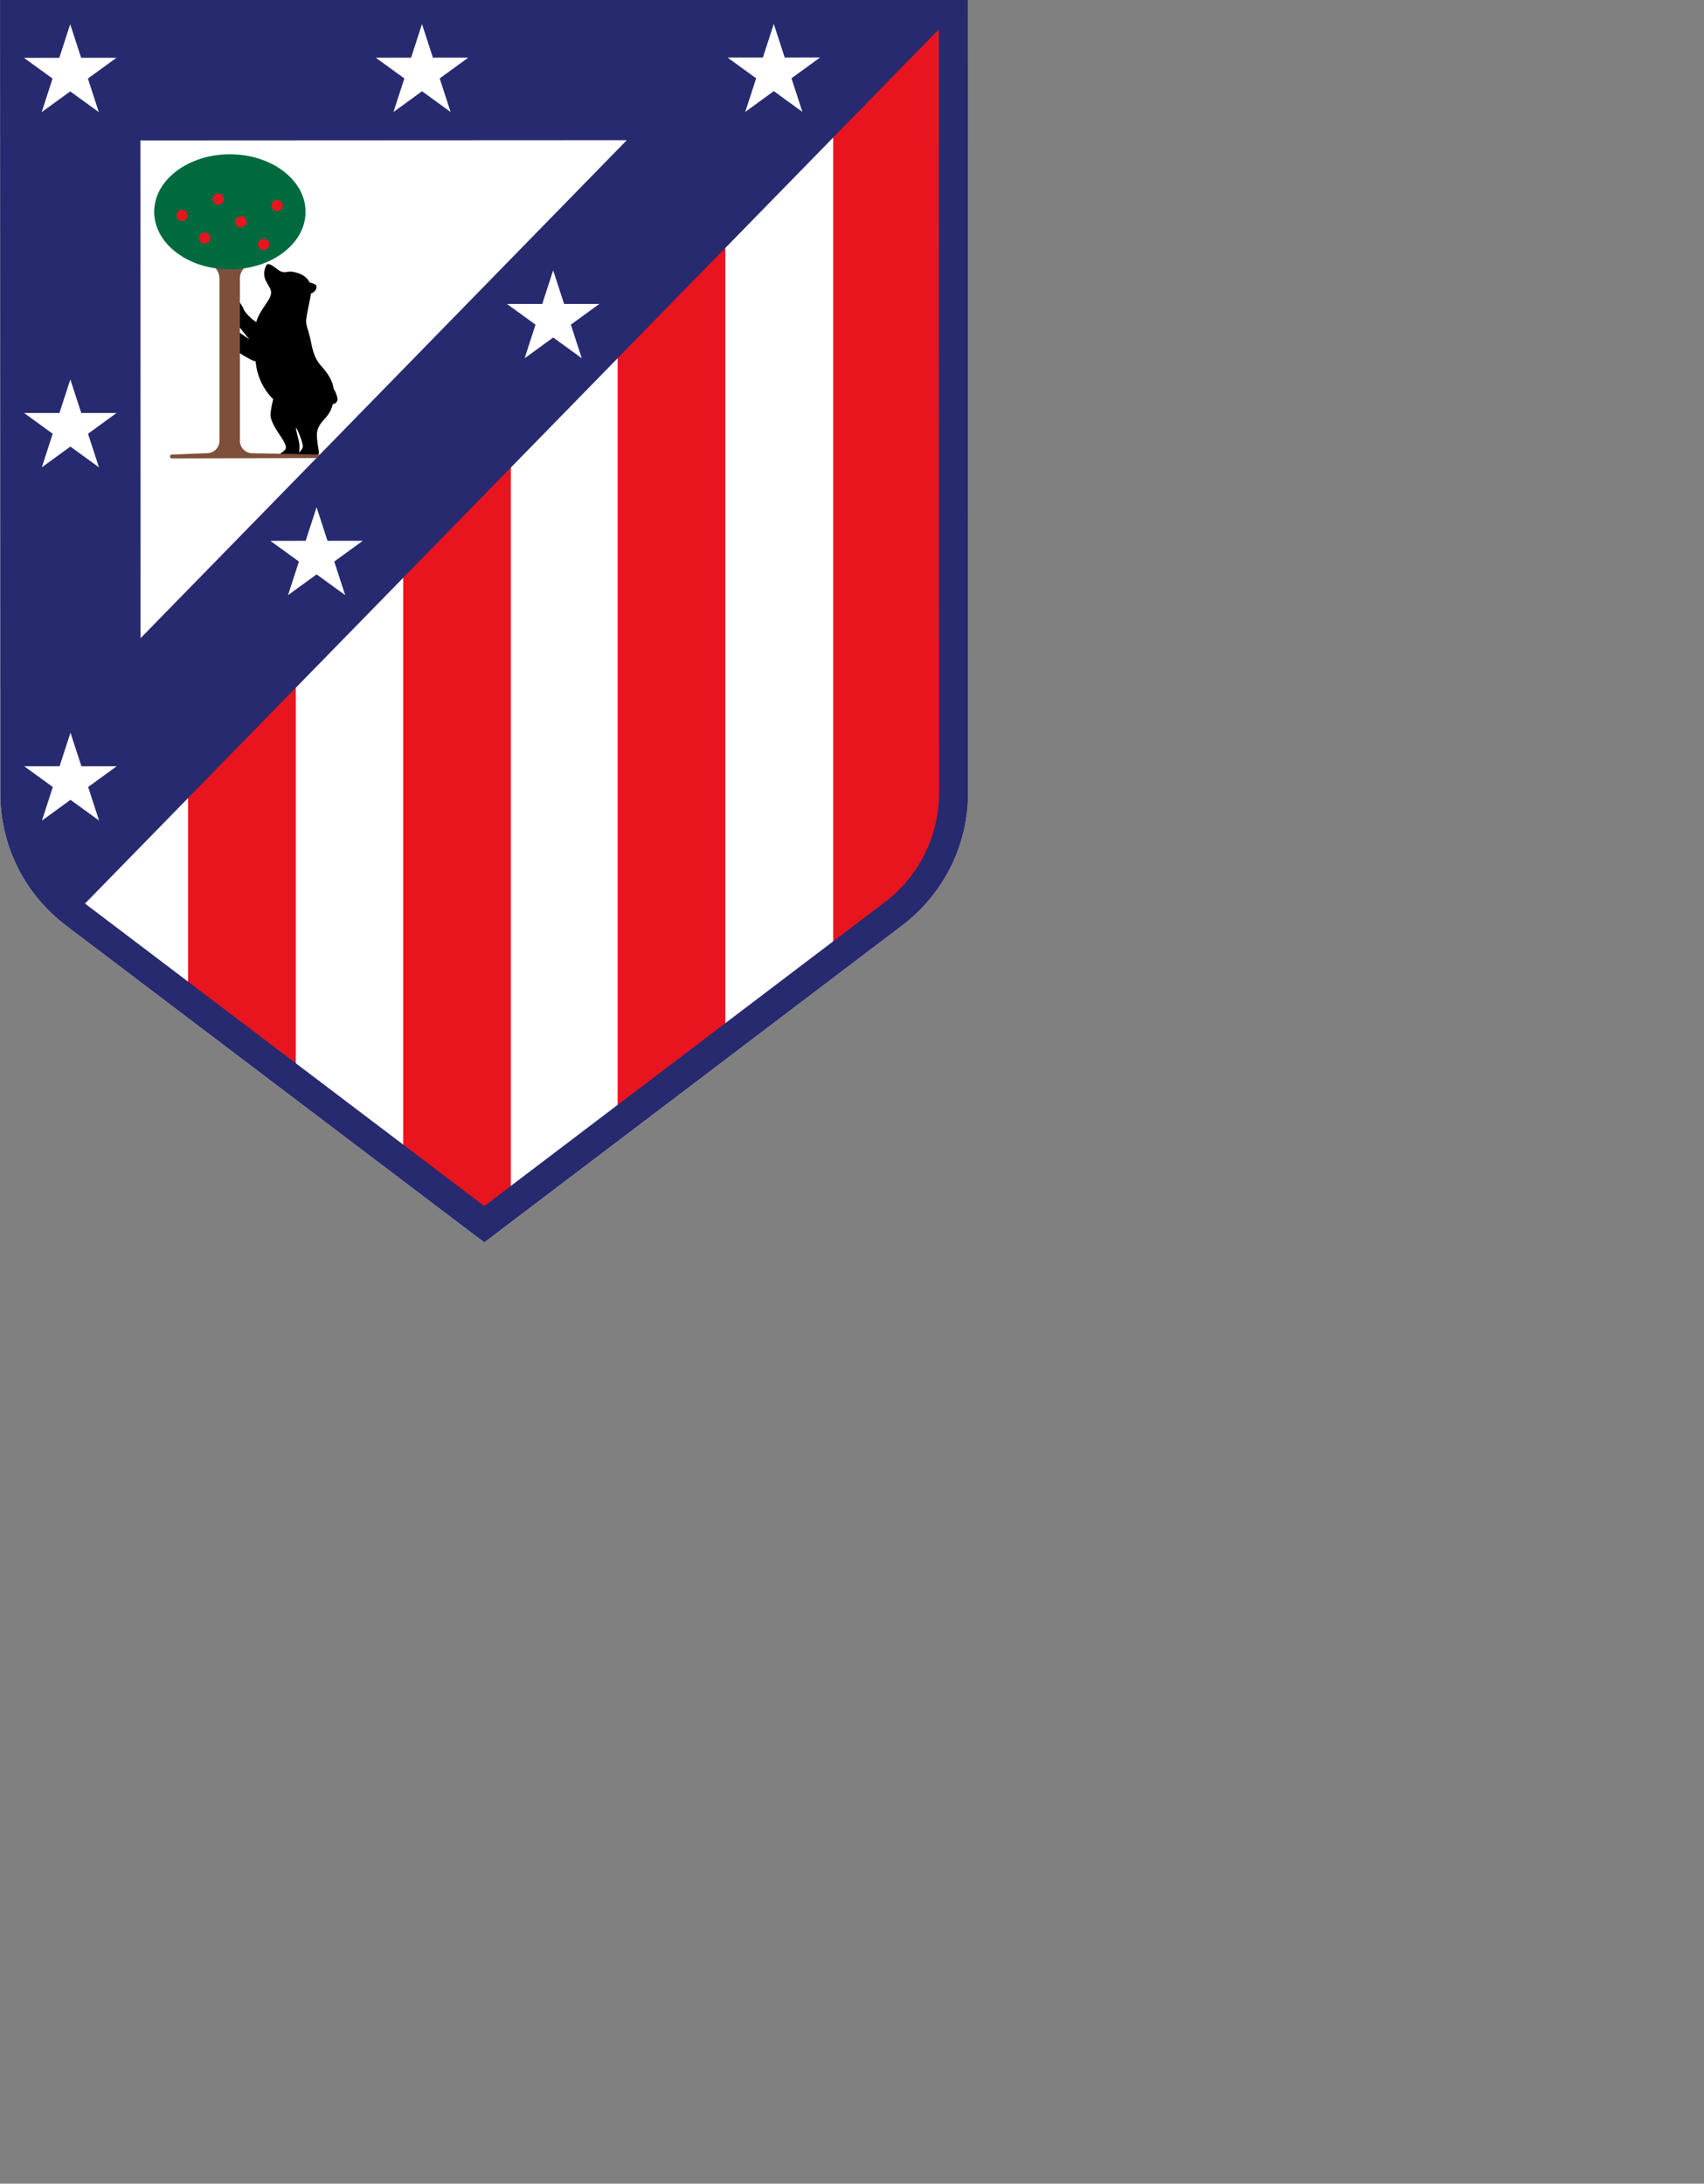 <?xml version="1.0" encoding="UTF-8" standalone="no"?>
<svg
   width="550"
   height="705"
   viewBox="0 0 550 705"
   fill="none"
   version="1.1"
   id="svg22"
   xmlns="http://www.w3.org/2000/svg"
   xmlns:svg="http://www.w3.org/2000/svg">
  <rect x="0" y="0" width="550" height="705" fill="#808080" stroke="none"/>
  <g
     clip-path="url(#clip0_2_2)"
     id="g22"
     transform="matrix(0.569,0,0,0.569,0.004,3.2920518e-6)">
    <path
       d="M 549.01,7.62939e-6 H 0.01 L 0.18,450.31 C 0.156,464.651 3.43,478.806 9.749,491.681 16.067,504.555 25.261,515.805 36.62,524.56 L 37.43,525.2 274.74,705 511.97,524.93 c 11.531,-8.783 20.885,-20.104 27.338,-33.084 6.453,-12.979 9.831,-27.271 9.872,-41.766 z"
       fill="#ffffff"
       id="path1" />
    <path
       d="m 411.43,139.49 -61.08,62.55 v 426.48 l 61.08,-46.36 z"
       fill="#e8151e"
       id="path2" />
    <path
       d="m 472.62,535.68 29.39,-22.3 c 19.22,-14.58 31.67,-36.21 31.66,-60.28 L 533.51,14.43 472.62,76.78 Z"
       fill="#e8151e"
       id="path3" />
    <path
       d="M 167.77,604.89 V 389.02 l -61.08,62.55 v 107.04 z"
       fill="#e8151e"
       id="path4" />
    <path
       d="M 289.79,674.49 V 264.06 l -61.08,62.56 v 324.44 l 46.01,34.87 z"
       fill="#e8151e"
       id="path5" />
    <path
       d="M 549.01,7.62939e-6 H 0.01 L 0.18,450.31 C 0.163,464.416 3.336,478.343 9.463,491.049 15.59,503.755 24.512,514.91 35.56,523.68 c 0.35,0.28 0.69,0.57 1.05,0.84 l 0.81,0.64 237.31,179.8 237.24,-180.03 c 11.531,-8.783 20.885,-20.104 27.338,-33.084 6.453,-12.979 9.831,-27.271 9.872,-41.766 z M 355.54,79.54 79.73,362.1 79.62,79.68 Z M 502.01,511.8 274.72,684.31 48.21,512.68 l 484.32,-496 0.16,433.39 c -0.033,11.954 -2.817,23.74 -8.137,34.445 -5.321,10.705 -13.034,20.041 -22.543,27.285 z"
       fill="#282a6f"
       id="path6" />
    <path
       d="m 33.63,32.8 6.19,-19.05 6.2,19.05 20.03,-0.01 -16.2,11.78 6.2,19.06 L 39.83,51.86 23.63,63.64 29.81,44.58 13.6,32.81 Z"
       fill="#ffffff"
       id="path7" />
    <path
       d="m 233.19,32.73 6.18,-19.06 6.2,19.05 h 20.04 l -16.21,11.78 6.2,19.05 -16.21,-11.77 -16.2,11.78 6.18,-19.05 -16.21,-11.77 z"
       fill="#ffffff"
       id="path8" />
    <path
       d="m 33.78,434.77 6.19,-19.06 6.2,19.05 H 66.2 L 50,446.54 56.2,465.59 39.98,453.82 23.78,465.6 29.96,446.55 13.75,434.78 Z"
       fill="#ffffff"
       id="path9" />
    <path
       d="m 33.71,234.34 6.18,-19.06 6.2,19.05 20.04,-0.01 -16.21,11.79 6.2,19.05 -16.21,-11.77 -16.21,11.78 6.19,-19.06 -16.21,-11.77 z"
       fill="#ffffff"
       id="path10" />
    <path
       d="m 173.38,306.85 6.19,-19.06 6.2,19.05 h 20.03 l -16.2,11.78 6.2,19.05 -16.22,-11.77 -16.2,11.78 6.18,-19.05 -16.21,-11.77 z"
       fill="#ffffff"
       id="path11" />
    <path
       d="m 307.6,172.44 6.18,-19.05 6.2,19.05 20.03,-0.01 -16.2,11.78 6.2,19.06 -16.21,-11.77 -16.21,11.78 6.18,-19.06 -16.21,-11.77 z"
       fill="#ffffff"
       id="path12" />
    <path
       d="m 432.74,32.65 6.19,-19.05 6.2,19.05 20.03,-0.01 -16.2,11.78 6.2,19.06 -16.22,-11.77 -16.2,11.78 6.18,-19.06 -16.21,-11.77 z"
       fill="#ffffff"
       id="path13" />
    <path
       d="m 189.25,220.57 c -0.198,-1.413 -0.578,-2.794 -1.13,-4.11 -4.25,-9.75 -8.78,-7.91 -11.47,-21.21 -0.444,-2.475 -1.028,-4.922 -1.75,-7.33 -0.49,-1.4 -1.45,-4.23 -1.21,-6.48 0.49,-4.69 2,-10 2.69,-14.76 0,-0.06 0,-0.11 0,-0.17 0.763,-0.199 1.456,-0.603 2.005,-1.169 0.548,-0.566 0.931,-1.272 1.105,-2.041 0.2,-1.5 -0.21,-2.08 -3.75,-3 l -0.12,-0.14 c -2.11,-3.84 -5.59,-5.17 -9.49,-5.93 -1.309,-0.201 -2.645,-0.14 -3.93,0.18 -1.153,0.15 -2.324,-0.063 -3.35,-0.61 -2,-1.11 -6.33,-5.38 -7.58,-3.49 -0.791,1.225 -1.275,2.623 -1.41,4.075 -0.136,1.451 0.08,2.915 0.63,4.265 2,4.74 5.15,6 1.83,11.54 -2,3.31 -6,8.22 -6.94,12.58 -2.703,-1.727 -5.032,-3.978 -6.85,-6.62 -0.67,-1.742 -1.605,-3.371 -2.77,-4.83 v 14.21 c 1.77,2.27 3.81,4.8 5.66,7 -1.81,-1.19 -3.89,-2.64 -5.66,-3.88 v 11.56 c 1.42,1 3.53,2.24 5,3 1.347,0.798 2.779,1.442 4.27,1.92 0.66,8.076 4.177,15.653 9.92,21.37 -0.94,3.81 -1.87,8.45 -1.33,10.51 1.83,6.95 8,12.44 8.54,16.54 0.25,1.83 -1.76,2.71 -3.25,3.92 l -0.67,0.44 22,0.43 0.33,-0.44 c 0.345,-0.633 0.428,-1.377 0.23,-2.07 -1.74,-10.91 -1.91,-12.49 4.12,-19.06 1.897,-2.154 3.23,-4.744 3.88,-7.54 0.375,-0.012 0.745,-0.101 1.085,-0.26 0.34,-0.159 0.644,-0.386 0.894,-0.667 0.25,-0.281 0.44,-0.609 0.559,-0.965 0.118,-0.357 0.163,-0.734 0.132,-1.108 -0.375,-2.01 -1.128,-3.931 -2.22,-5.66 z m -17.48,32.9 c -0.25,1.39 -1.06,2.13 -2.17,3.29 0.443,-2.106 0.422,-4.283 -0.06,-6.38 -0.37,-1.77 -1.74,-6.52 -1.63,-7.5 0.14,-1.2 4.19,8.72 3.86,10.59 z"
       fill="#000000"
       id="path14" />
    <path
       d="m 143.21,257.16 c -0.938,0.008 -1.868,-0.17 -2.736,-0.524 -0.869,-0.354 -1.658,-0.877 -2.323,-1.538 -0.665,-0.662 -1.193,-1.448 -1.551,-2.315 -0.359,-0.866 -0.543,-1.795 -0.54,-2.733 v -91.9 c -0.002,-1.388 0.32,-2.758 0.94,-4 l 1.32,-2 c -5.321,0.541 -10.684,0.521 -16,-0.06 l 1.19,2 c 0.649,1.263 0.991,2.66 1,4.08 v 91.84 c 0.004,0.935 -0.177,1.862 -0.533,2.727 -0.356,0.865 -0.879,1.651 -1.54,2.313 -0.661,0.662 -1.446,1.186 -2.311,1.543 -0.864,0.357 -1.791,0.54 -2.726,0.537 l -19.9,0.79 c -0.292,0 -0.572,0.116 -0.778,0.322 -0.206,0.206 -0.322,0.486 -0.322,0.778 0,0.292 0.116,0.572 0.322,0.778 0.206,0.206 0.486,0.322 0.778,0.322 l 81.92,-0.22 2,-2 z"
       fill="#7e4f3a"
       id="path15" />
    <path
       d="m 130.39,152.84 c 23.71,0 42.93,-14.618 42.93,-32.65 0,-18.032 -19.22,-32.65 -42.93,-32.65 -23.71,0 -42.93,14.618 -42.93,32.65 0,18.032 19.22,32.65 42.93,32.65 z"
       fill="#006a3f"
       id="path16" />
    <path
       d="m 117.3,132.1 c -0.38,-0.151 -0.786,-0.224 -1.195,-0.215 -0.409,0.009 -0.812,0.099 -1.185,0.265 -0.766,0.346 -1.367,0.978 -1.673,1.761 -0.307,0.783 -0.295,1.655 0.033,2.429 0.165,0.376 0.403,0.715 0.7,0.998 0.297,0.283 0.647,0.505 1.03,0.652 0.361,0.135 0.744,0.203 1.13,0.2 0.466,0.001 0.926,-0.098 1.35,-0.29 0.566,-0.256 1.043,-0.674 1.371,-1.202 0.329,-0.528 0.493,-1.141 0.473,-1.762 -0.021,-0.62 -0.225,-1.221 -0.587,-1.726 -0.362,-0.505 -0.865,-0.891 -1.447,-1.11 z"
       fill="#e8151e"
       id="path17" />
    <path
       d="m 135.49,128.78 c 0.398,0.153 0.823,0.223 1.249,0.208 0.426,-0.016 0.845,-0.117 1.231,-0.298 0.386,-0.164 0.735,-0.403 1.027,-0.704 0.291,-0.3 0.52,-0.656 0.673,-1.046 0.153,-0.391 0.226,-0.807 0.216,-1.226 -0.01,-0.419 -0.104,-0.832 -0.276,-1.214 -0.168,-0.373 -0.408,-0.709 -0.707,-0.989 -0.299,-0.28 -0.65,-0.498 -1.033,-0.641 -0.8,-0.303 -1.688,-0.278 -2.47,0.07 -0.772,0.34 -1.377,0.971 -1.685,1.757 -0.307,0.785 -0.291,1.66 0.045,2.433 0.164,0.376 0.401,0.716 0.698,1 0.297,0.283 0.648,0.504 1.032,0.65 z"
       fill="#e8151e"
       id="path18" />
    <path
       d="m 156.07,119.61 c 0.398,0.153 0.823,0.223 1.249,0.208 0.426,-0.016 0.845,-0.117 1.231,-0.298 0.758,-0.343 1.349,-0.972 1.644,-1.75 0.294,-0.778 0.267,-1.641 -0.074,-2.4 -0.359,-0.785 -1.013,-1.396 -1.82,-1.7 -0.372,-0.158 -0.771,-0.24 -1.175,-0.24 -0.404,0 -0.803,0.082 -1.175,0.24 -0.769,0.361 -1.368,1.008 -1.668,1.804 -0.301,0.795 -0.28,1.676 0.058,2.456 0.163,0.381 0.399,0.725 0.696,1.014 0.297,0.288 0.649,0.515 1.034,0.666 z"
       fill="#e8151e"
       id="path19" />
    <path
       d="m 104.44,119.26 c -0.38,-0.151 -0.786,-0.224 -1.195,-0.215 -0.409,0.009 -0.812,0.099 -1.185,0.265 -0.766,0.346 -1.367,0.978 -1.673,1.761 -0.307,0.783 -0.295,1.655 0.033,2.429 0.165,0.376 0.403,0.715 0.7,0.998 0.297,0.283 0.647,0.505 1.03,0.652 0.362,0.132 0.745,0.199 1.13,0.2 0.466,0.001 0.926,-0.098 1.35,-0.29 0.566,-0.256 1.043,-0.674 1.372,-1.202 0.328,-0.528 0.492,-1.141 0.472,-1.761 -0.021,-0.621 -0.225,-1.222 -0.587,-1.727 -0.362,-0.505 -0.865,-0.891 -1.447,-1.11 z"
       fill="#e8151e"
       id="path20" />
    <path
       d="m 126.76,111.68 c -0.167,-0.374 -0.406,-0.711 -0.705,-0.991 -0.299,-0.28 -0.651,-0.497 -1.035,-0.639 -0.8,-0.303 -1.688,-0.278 -2.47,0.07 -0.772,0.34 -1.377,0.971 -1.685,1.757 -0.307,0.785 -0.291,1.66 0.045,2.433 0.165,0.376 0.403,0.715 0.7,0.998 0.297,0.283 0.647,0.505 1.03,0.652 0.398,0.153 0.823,0.223 1.249,0.208 0.426,-0.016 0.845,-0.117 1.231,-0.298 0.386,-0.164 0.735,-0.403 1.027,-0.704 0.291,-0.3 0.52,-0.656 0.673,-1.046 0.153,-0.391 0.226,-0.807 0.216,-1.226 -0.01,-0.419 -0.104,-0.832 -0.276,-1.214 z"
       fill="#e8151e"
       id="path21" />
    <path
       d="m 148.35,141.62 c 0.357,0.139 0.737,0.21 1.12,0.21 0.466,0 0.927,-0.103 1.35,-0.3 0.386,-0.164 0.735,-0.403 1.026,-0.704 0.292,-0.3 0.521,-0.656 0.674,-1.046 0.153,-0.391 0.226,-0.807 0.216,-1.226 -0.01,-0.419 -0.104,-0.832 -0.276,-1.214 -0.167,-0.373 -0.407,-0.708 -0.706,-0.987 -0.299,-0.278 -0.65,-0.493 -1.034,-0.633 -0.588,-0.227 -1.231,-0.276 -1.847,-0.14 -0.615,0.136 -1.178,0.45 -1.616,0.903 -0.439,0.454 -0.734,1.026 -0.849,1.646 -0.115,0.62 -0.045,1.261 0.202,1.841 0.164,0.378 0.403,0.718 0.702,1.002 0.299,0.283 0.652,0.504 1.038,0.648 z"
       fill="#e8151e"
       id="path22" />
  </g>
  <defs
     id="defs22">
    <clipPath
       id="clip0_2_2">
      <rect
         width="549.18"
         height="705"
         fill="#ffffff"
         id="rect22"
         x="0"
         y="0" />
    </clipPath>
  </defs>
</svg>
